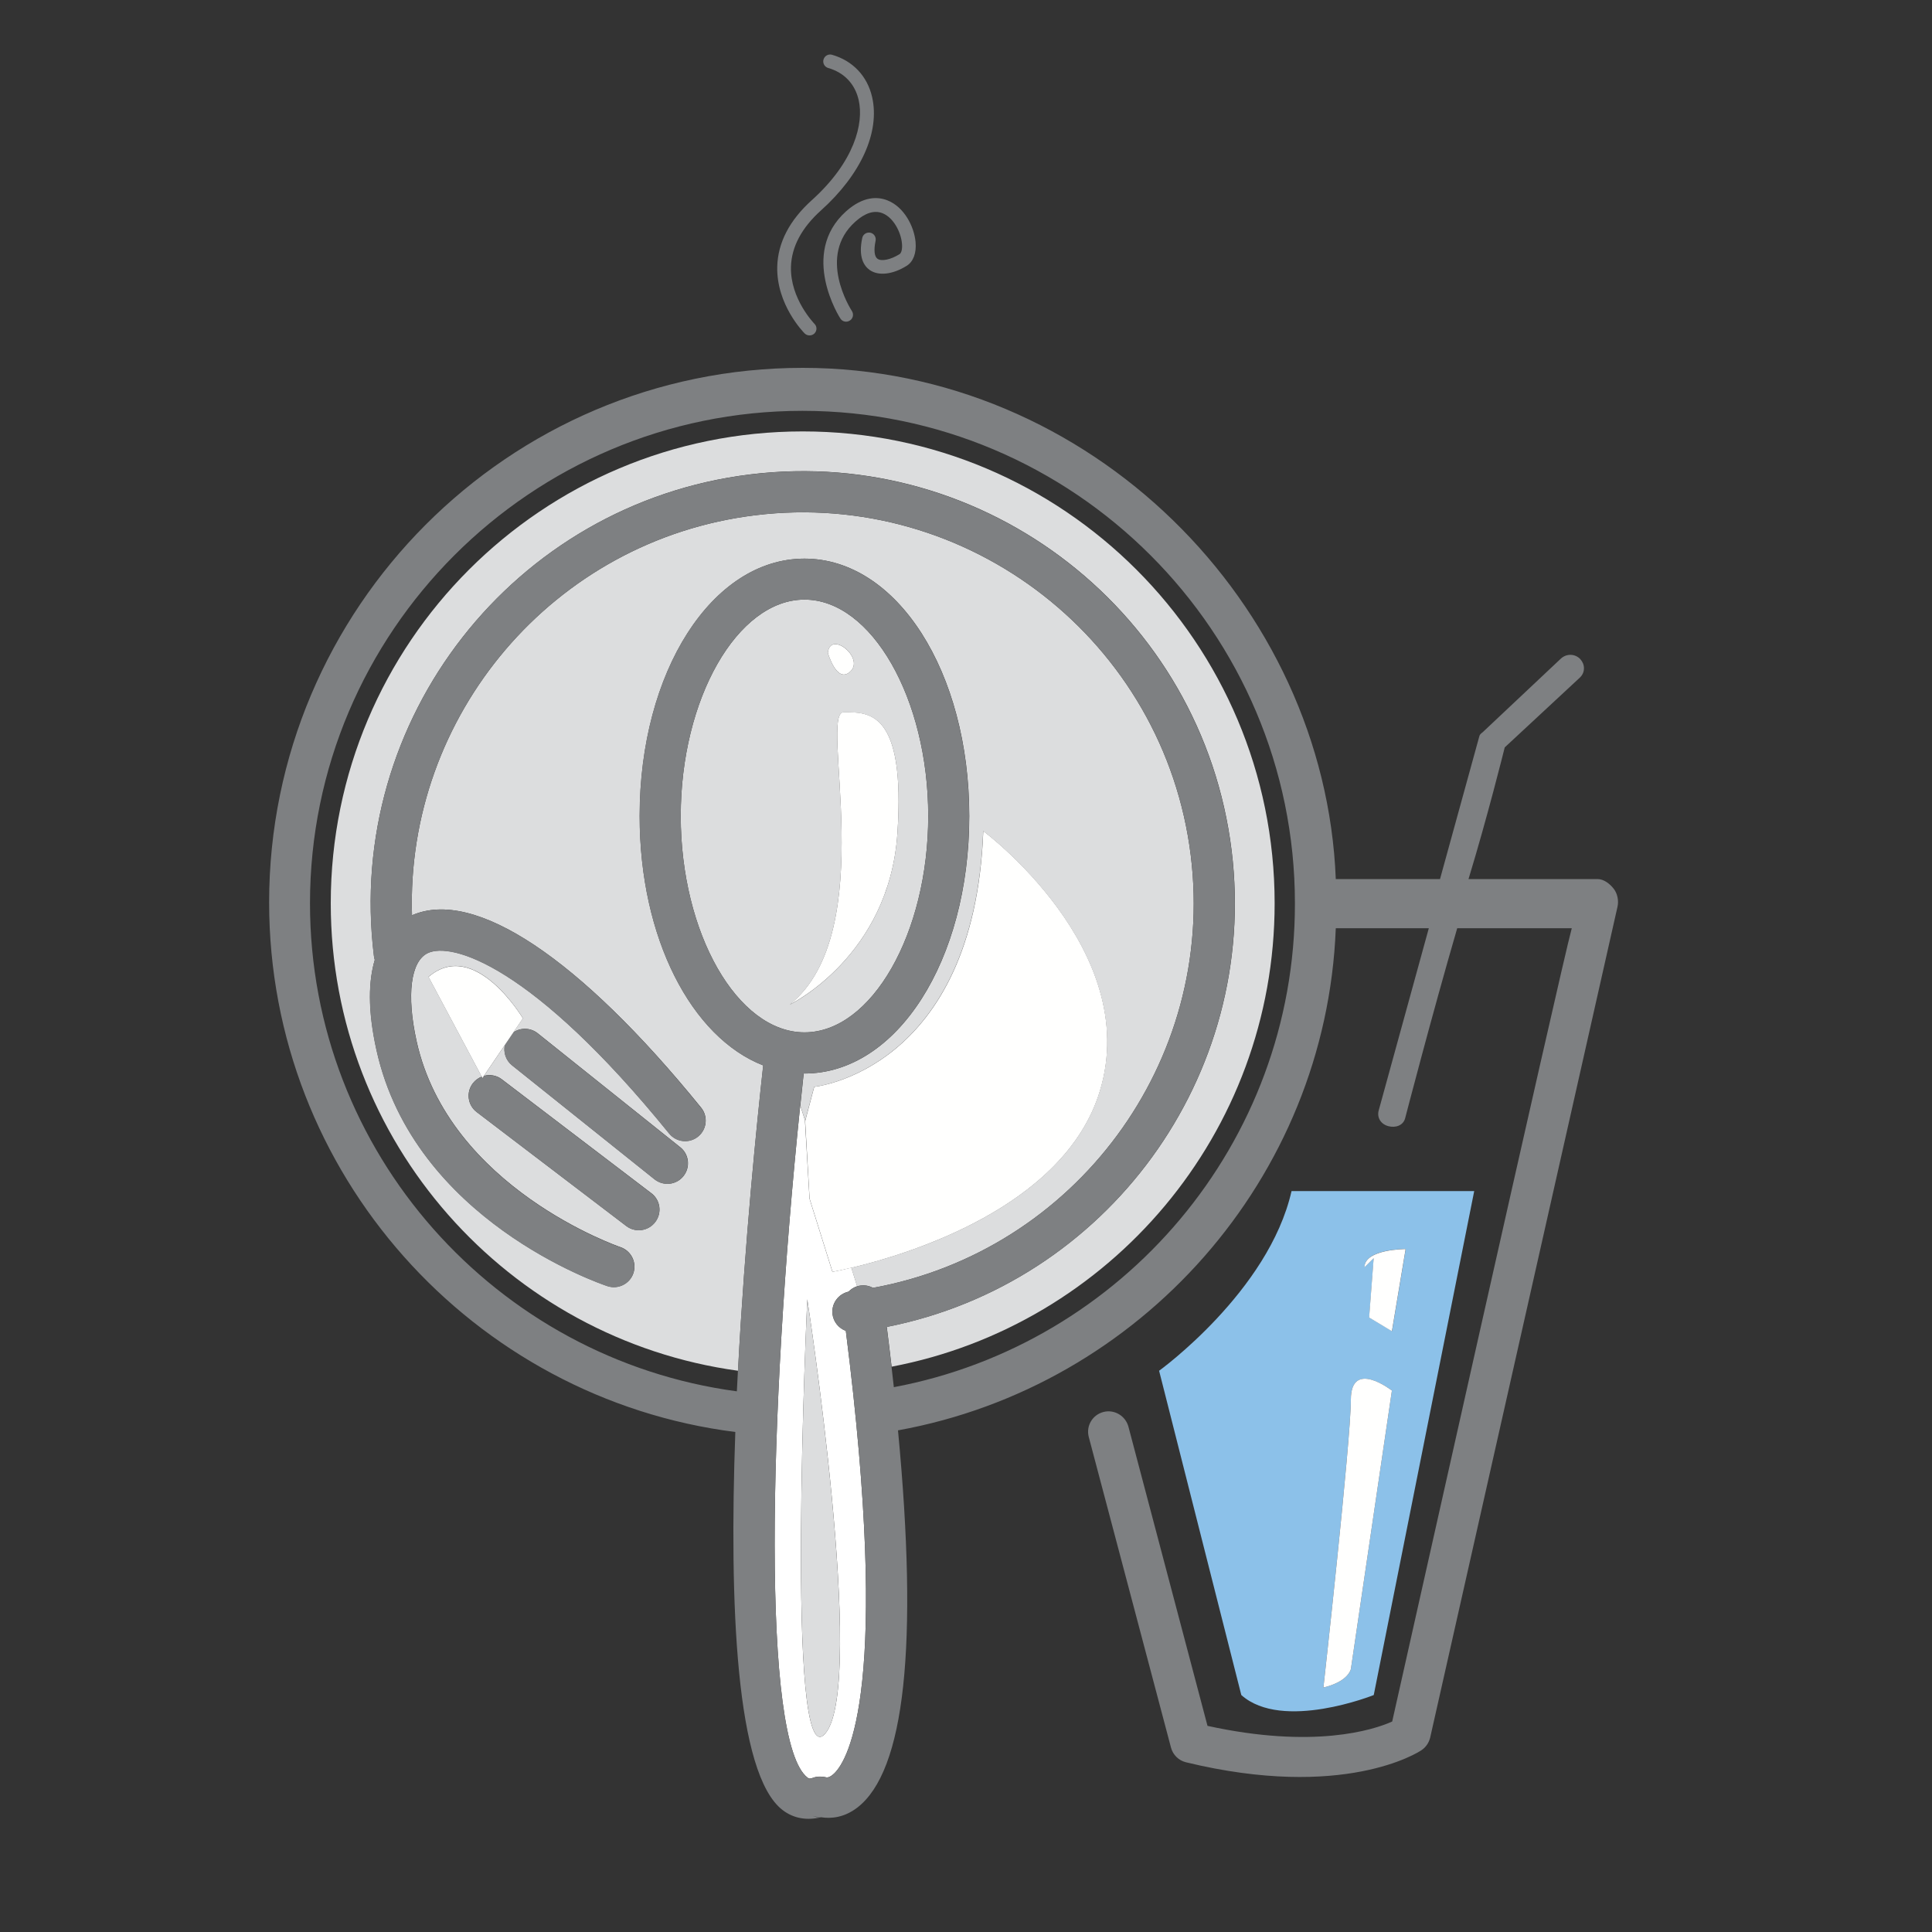 <?xml version="1.0" encoding="utf-8"?>
<!-- Generator: Adobe Illustrator 18.1.0, SVG Export Plug-In . SVG Version: 6.00 Build 0)  -->
<svg version="1.1" id="Layer_1" xmlns="http://www.w3.org/2000/svg" xmlns:xlink="http://www.w3.org/1999/xlink" x="0px" y="0px"
	 viewBox="0 0 2000 2000" enable-background="new 0 0 2000 2000" xml:space="preserve">
<rect x="0" y="0" width="2000" height="2000" fill="#333333" stroke="none"/>
<g>
	<path fill="none" d="M831,425.2c-281.1,0-509.8,228.7-509.8,509.8c0,258.1,192.8,471.8,441.9,505.2c0.3-7.1,0.7-14.2,1.1-21.3
		c-238.1-32.6-421.6-236.8-421.6-483.9c0-269.8,218.7-488.5,488.6-488.5c269.8,0,488.5,218.7,488.5,488.5
		c0,238.4-170.8,436.8-396.6,479.8c0.8,7.1,1.6,14.2,2.4,21.1c236.2-44.4,415.5-252,415.5-500.9
		C1340.8,653.9,1112.1,425.2,831,425.2z"/>
	<path fill="none" d="M849.8,1881.4c-2.9-0.5-6.2-0.6-8.4-1.6C844,1881,846.9,1881.4,849.8,1881.4z"/>
	<path fill="#DCDDDE" d="M1319.5,935.1c0-269.8-218.7-488.5-488.5-488.5c-269.8,0-488.6,218.7-488.6,488.5
		c0,247.1,183.5,451.2,421.6,483.9c7-133.9,19.8-259.3,26.1-316.1c-74.3-28.9-127.9-131.8-127.9-258.1c0-149.5,75-266.5,170.6-266.5
		c95.7,0,170.6,117.1,170.6,266.5c0,149.5-75,266.5-170.6,266.5c-0.3,0-0.5-0.1-0.8-0.1c-1.2,11-2.4,22.1-3.5,33.2l5,15.8l9.3-35.1
		c0,0,165.5-16.5,175-264.8c0,0,165.5,123,120.6,269.5c-37,120.6-200.4,169.2-257.1,182.6l6,19.2c1.2-0.4,2.3-0.7,3.6-0.8
		c4.6-0.6,9,0.3,12.8,2.4c209.1-38.1,355.2-233.8,329-447.4c-27.2-221.5-229.5-379.6-451-352.4C572.6,559,420,740.9,426.5,947.5
		c64.5-28.3,173.3,43.9,299.3,199.1c7.4,9.1,6,22.5-3.1,29.9c-9.1,7.4-22.5,6-29.9-3.1c-141.9-174.8-225.6-198.6-250-186.8
		c-17.7,8.5-22.1,43.5-11.5,91.3c33.7,151.9,209.2,212.5,211,213.1c11.1,3.8,17.1,15.8,13.4,26.9c-3.7,11.1-15.8,17.1-26.9,13.4
		c-8.1-2.7-200-68.5-239-244.2c-9.4-42.4-8.1-72.3-1.8-93.5c-0.4-1.3-0.8-2.7-0.9-4.2C357,744.8,531.7,521.2,776.5,491.1
		c244.8-30.1,468.4,144.6,498.5,389.4c28.7,233.8-129.5,448.2-357,493.1c1.8,14,3.4,27.7,5,41.2
		C1148.8,1371.8,1319.5,1173.4,1319.5,935.1z M648.4,1269.2l-154.9-118c-9.4-7.1-11.2-20.5-4-29.8c2.5-3.2,5.7-5.5,9.2-6.9
		l-55.1-103.3c47.9-40.9,97.7,42.9,97.7,42.9l-9.9,14.6c7.5-5.1,17.7-5,25.2,0.9l147.6,118c9.2,7.3,10.7,20.7,3.3,29.9
		c-7.3,9.2-20.7,10.6-29.9,3.3l-147.5-118c-6.5-5.2-9.1-13.5-7.4-21.1l-21.7,32c6.1-1.7,13-0.6,18.4,3.5l154.9,118
		c9.4,7.1,11.2,20.5,4,29.8C671.1,1274.5,657.8,1276.3,648.4,1269.2z"/>
	<path fill="#DCDDDE" d="M960.9,844.7c0-121.4-58.7-224-128.1-224c-69.4,0-128.1,102.6-128.1,224c0,121.4,58.7,224,128.1,224
		C902.3,1068.7,960.9,966.1,960.9,844.7z M880.6,694.8c-14.2,14.2-23.6-18.9-23.6-18.9C859.4,652.2,894.8,680.6,880.6,694.8z
		 M817.6,1040c94.3-75.7,30-302.6,55.7-302.6c25.7,0,64.3-2.4,55.7,125.3C920.4,990.3,817.6,1040,817.6,1040z"/>
	<path fill="#FFFFFF" enable-background="new    " d="M861.7,1316.6l-23.7-75.7l-4.7-80.4l0.1-0.4l-5-15.8
		c-33.4,322.3-39.8,659.8,7.6,695.9c1.2,0.9,2,1.5,5.5,0.2c4.7-1.9,11.2-1.5,16,0.1l-1.6-0.6c0.3,0.1,3,0.4,7.7-4.1
		c14.8-14.3,58.6-89.7,12-458.1c-7.2-2.7-12.8-9.1-13.8-17.3c-1.3-11,6-20.9,16.6-23.3c2.4-2.5,5.4-4.5,8.9-5.6l-6-19.2
		C869.1,1315.3,861.7,1316.6,861.7,1316.6z M854.6,1794.2c-42.6,52-18.9-449.2-18.9-449.2S897.2,1742.2,854.6,1794.2z"/>
	<path fill="#7E8082" d="M678.3,1265.2c7.1-9.4,5.3-22.7-4-29.8l-154.9-118c-5.5-4.2-12.3-5.2-18.4-3.5l-1.5,2.1l-0.8-1.4
		c-3.5,1.4-6.7,3.6-9.2,6.9c-7.1,9.4-5.3,22.7,4,29.8l154.9,118C657.8,1276.3,671.1,1274.5,678.3,1265.2z"/>
	<path fill="#7E8082" d="M530,1102.9l147.5,118c9.2,7.3,22.6,5.9,29.9-3.3c7.3-9.2,5.8-22.6-3.3-29.9l-147.6-118
		c-7.4-6-17.7-6-25.2-0.9l-8.8,13C520.9,1089.4,523.5,1097.7,530,1102.9z"/>
	<path fill="#7E8082" d="M843.1,345.2c2.8-2.8,2.8-7.3,0-10c-0.2-0.3-25.2-25.8-24.3-59c0.6-20.7,11-40.3,31.1-58.4
		c41.5-37.3,61.2-81.2,52.9-117.4c-5-21.7-20.1-37.6-41.5-43.7c-3.8-1.1-7.7,1.1-8.8,4.9c-1.1,3.8,1.1,7.7,4.9,8.8
		c16.5,4.7,27.7,16.5,31.5,33.2c5.5,24-4.3,63.8-48.5,103.6c-23.1,20.8-35.1,43.9-35.8,68.7c-1,39.4,27.2,68.1,28.4,69.3
		C835.8,347.9,840.3,347.9,843.1,345.2z"/>
	<path fill="#7E8082" d="M870,329.8c2.1,3.3,6.5,4.2,9.8,2c3.3-2.1,4.2-6.5,2.1-9.8c-1.5-2.3-36.3-56.9,3.5-92.5
		c10.2-9.2,19.7-12.1,28.1-8.8c11.3,4.4,19.1,19.4,20.2,31.3c0.6,6.3-0.8,10.1-2.5,11.1c-9.1,5.7-18.7,7.7-22.8,4.8
		c-3.3-2.3-4-9.1-2-18.6c0.8-3.8-1.6-7.6-5.4-8.4c-3.8-0.8-7.6,1.6-8.4,5.4c-4.3,19.9,1.8,29,7.7,33.2c9.1,6.4,23.9,4.7,38.4-4.4
		c6.8-4.3,10.1-13.2,9.1-24.5c-1.5-16.4-12-36.5-29.2-43.2c-9.5-3.8-24.7-4.8-42.8,11.4C827,262.7,869.5,329.2,870,329.8z"/>
	<path fill="#7E8082" d="M1670.4,919.9c-4-5.1-10.2-9.9-16.6-9.9h-133.6c19.8-65,36.7-133.2,37.5-136.3c5.4-5.1,77.5-72,77.5-72
		c3-2.8,4.5-6.1,4.5-9.9c0-3.5-1.3-6.7-3.8-9.5c-5.4-5.7-14.3-5.9-20.1-0.5l-80.4,75.7c-1.9,1.8-3.3,2.2-4,4.7L1490.7,910h-107.9
		c-11.2-285-254.4-529.2-551.8-529.2c-304.6,0-552.4,248.8-552.4,553.3c0,281,210.9,513.9,482.6,548.3c-6.4,178,0.5,354.4,49,391.4
		c11.6,8.9,25.5,10.9,39.7,7.4c10.6,1.7,24.2,0.3,37.6-10c49.2-37.9,63.3-167.5,42.1-390.5c250.9-45.4,443.2-260.8,453.2-519.8
		c21.7,0,58,0,96.3,0l-51.9,188.7c-2,7.5,2.4,14.2,10,16.2c7.5,2,15.4-0.7,17.4-8.2c0,0,27.4-105.7,53.9-196.7
		c51.1,0,100.2,0,118.6,0c-10.9,39-181.7,803-185.9,821.2c-19.6,8.9-81.7,28.5-191.2,4.5c-6.2-23.3-81.8-309.5-81.8-309.5
		c-3-11.4-14.6-18.4-26-15.4c-11.4,3-18.1,14.5-15.1,25.9l85.1,321.5c2,7.5,8,13.4,15.5,15.2c163.3,39.6,240.6-10.3,243.8-12.5
		c4.5-3,7.7-7.7,9-13l193.9-860C1675.9,932.5,1674.4,924.9,1670.4,919.9z M832.8,1068.7c-69.4,0-128.1-102.6-128.1-224
		c0-121.4,58.7-224,128.1-224c69.4,0,128.1,102.6,128.1,224C960.9,966.1,902.3,1068.7,832.8,1068.7z M841.3,1879.8
		c2.3,0.9,5.5,1.1,8.4,1.6C846.9,1881.4,844,1881,841.3,1879.8z M925.3,1436c-0.8-7-1.6-14-2.4-21.1c-1.6-13.5-3.2-27.1-5-41.2
		c227.5-45,385.7-259.3,357-493.1c-30.1-244.8-253.7-419.5-498.5-389.4C531.7,521.2,357,744.8,387,989.6c0.2,1.4,0.5,2.8,0.9,4.2
		c-6.3,21.2-7.7,51.1,1.8,93.5c39,175.7,230.9,241.5,239,244.2c11.1,3.7,23.2-2.3,26.9-13.4c3.7-11.1-2.3-23.2-13.4-26.9
		c-1.8-0.6-177.2-61.2-211-213.1c-10.6-47.8-6.2-82.8,11.5-91.3c24.4-11.8,108.1,12,250,186.8c7.4,9.1,20.8,10.5,29.9,3.1
		c9.1-7.4,10.5-20.8,3.1-29.9C599.8,991.4,491,919.2,426.5,947.5C420,740.9,572.6,559,781.7,533.4c221.5-27.2,423.8,130.9,451,352.4
		c26.2,213.6-119.9,409.3-329,447.4c-3.8-2-8.2-3-12.8-2.4c-1.2,0.2-2.4,0.5-3.6,0.8c-3.5,1.1-6.5,3.1-8.9,5.6
		c-10.6,2.3-17.9,12.3-16.6,23.3c1,8.2,6.6,14.6,13.8,17.3c46.6,368.3,2.8,443.7-12,458.1c-4.6,4.5-7.4,4.2-7.7,4.1l1.6,0.6
		c-4.8-1.6-11.3-2-16-0.1c-3.5,1.4-4.3,0.8-5.5-0.2c-47.3-36.1-41-373.6-7.6-695.9c1.1-11.1,2.3-22.2,3.5-33.2
		c0.3,0,0.5,0.1,0.8,0.1c95.7,0,170.6-117.1,170.6-266.5c0-149.5-75-266.5-170.6-266.5c-95.7,0-170.6,117.1-170.6,266.5
		c0,126.3,53.6,229.2,127.9,258.1c-6.3,56.8-19,182.2-26.1,316.1c-0.4,7.1-0.7,14.2-1.1,21.3c-249.1-33.4-441.9-247.1-441.9-505.2
		c0-281.1,228.7-509.8,509.8-509.8c281.1,0,509.8,228.7,509.8,509.8C1340.8,1184,1161.5,1391.6,925.3,1436z"/>
	<path fill="#8CC1E9" d="M1422.1,1754.7l104-521.7h-189.1c-23.6,104-137.1,186-137.1,186l85.1,335.7
		C1327.5,1792.6,1422.1,1754.7,1422.1,1754.7z M1455.2,1292.9L1441,1378l-23.6-14.2l4.7-61.5l-9.5,9.4
		C1412.6,1292.9,1455.2,1292.9,1455.2,1292.9z M1398.4,1449c0-42.5,42.5-9.5,42.5-9.5l-42.5,288.5c-4.7,14.2-28.4,18.9-28.4,18.9
		S1398.4,1491.5,1398.4,1449z"/>
	<path fill="#DCDDDE" d="M854.6,1794.2c42.5-52-18.9-449.2-18.9-449.2S812.1,1846.2,854.6,1794.2z"/>
	<path fill="#FFFFFE" d="M1398.4,1728l42.5-288.5c0,0-42.5-33.1-42.5,9.5c0,42.6-28.4,297.9-28.4,297.9S1393.7,1742.2,1398.4,1728z"
		/>
	<path fill="#FFFFFE" d="M1417.3,1363.9l23.6,14.2l14.2-85.1c0,0-42.6,0-42.6,18.9l9.5-9.4L1417.3,1363.9z"/>
	<path fill="#FFFFFE" d="M873.3,737.3c-25.7,0,38.6,226.9-55.7,302.6c0,0,102.9-49.7,111.4-177.3C937.6,735,899,737.3,873.3,737.3z"
		/>
	<path fill="#FFFFFE" d="M880.6,694.8c14.2-14.2-21.3-42.5-23.6-18.9C857,675.9,866.4,708.9,880.6,694.8z"/>
	<path fill="#FFFFFE" d="M838.1,1240.9l23.7,75.7c0,0,7.4-1.3,19.6-4.2c56.7-13.4,220.1-62,257.1-182.6
		c44.9-146.6-120.6-269.5-120.6-269.5c-9.4,248.3-175,264.8-175,264.8l-9.3,35.1l-0.1,0.4L838.1,1240.9z"/>
	<path fill="#FFFFFE" d="M500.9,1113.8l21.7-32l8.8-13l9.9-14.6c0,0-49.9-83.7-97.7-42.9l55.1,103.3l0.8,1.4L500.9,1113.8z"/>
</g>
</svg>
